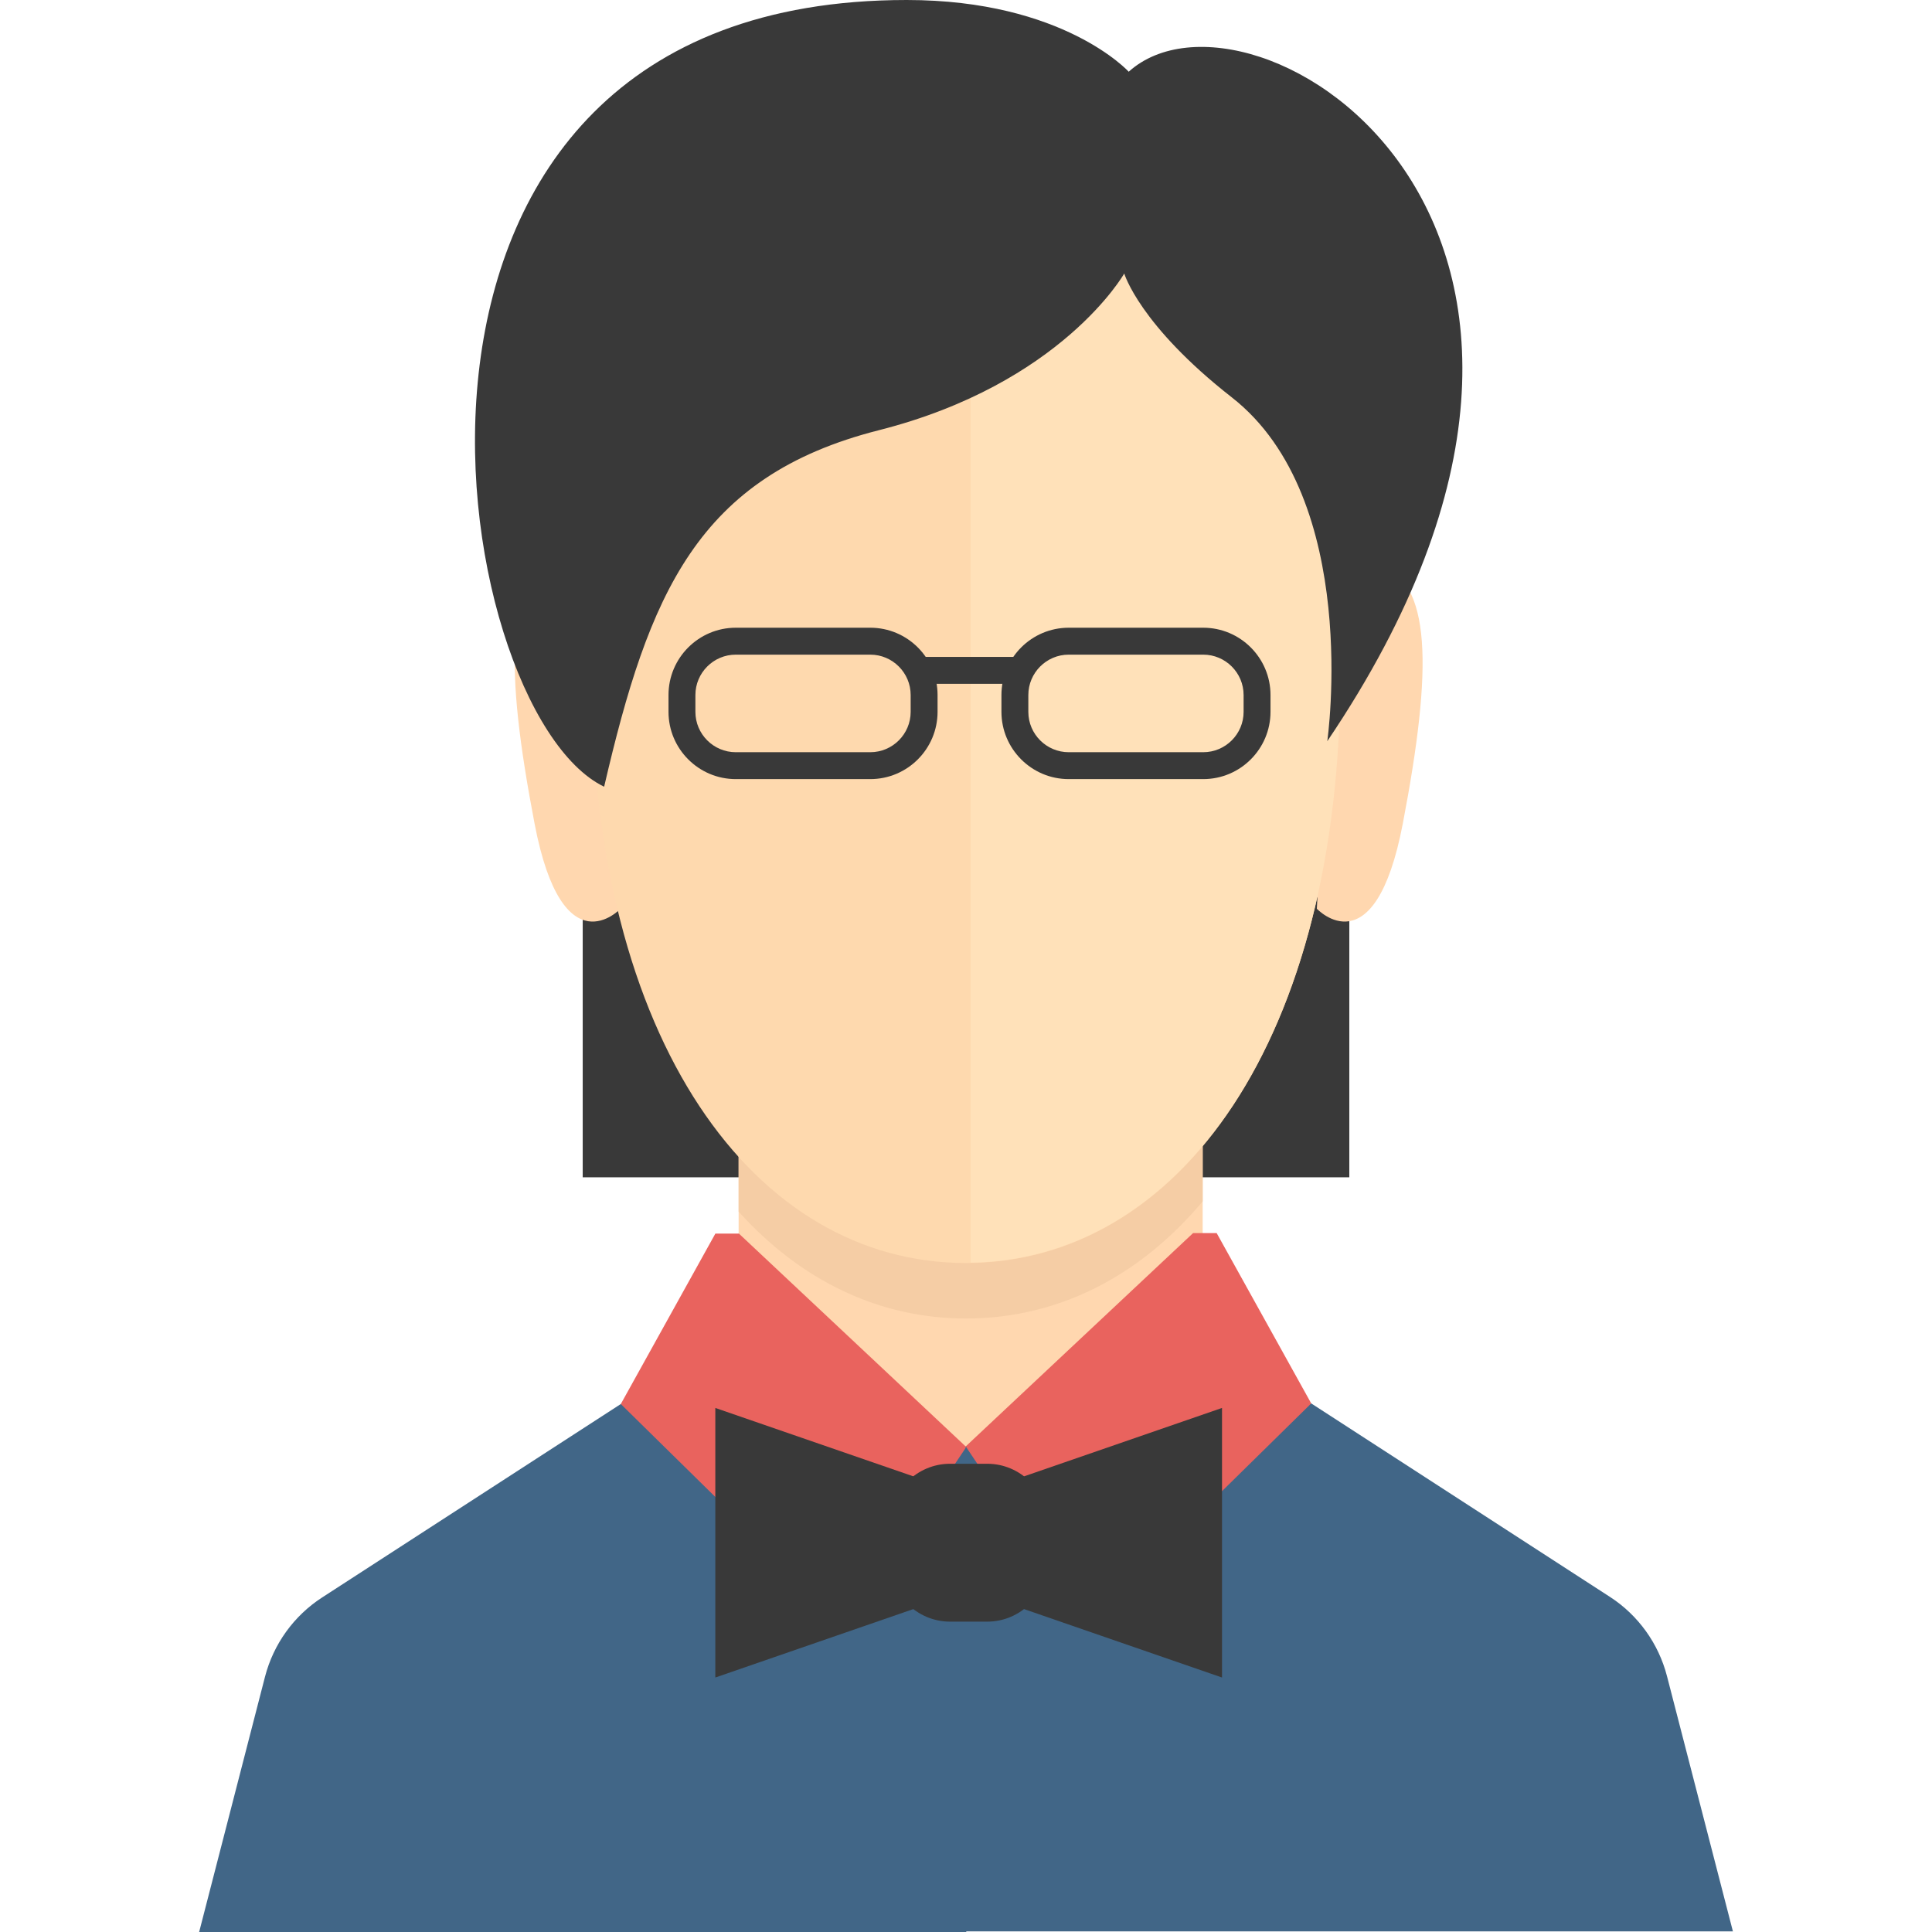 <?xml version="1.0" encoding="iso-8859-1"?>
<!-- Generator: Adobe Illustrator 16.0.0, SVG Export Plug-In . SVG Version: 6.00 Build 0)  -->
<!DOCTYPE svg PUBLIC "-//W3C//DTD SVG 1.1//EN" "http://www.w3.org/Graphics/SVG/1.1/DTD/svg11.dtd">
<svg version="1.1" id="Layer_1" xmlns="http://www.w3.org/2000/svg" xmlns:xlink="http://www.w3.org/1999/xlink" x="0px" y="0px"
	 width="64px" height="64px" viewBox="0 0 64 64" style="enable-background:new 0 0 64 64;" xml:space="preserve">
<g>
	<rect x="19.303" y="29.715" style="fill:#393939;" width="25.395" height="9.285"/>
	<path style="fill:#FFD7AF;" d="M20.554,30.103c0,0-1.916,2.042-2.846-2.821c-0.996-5.2-0.961-8.021,0.822-8.615
		c1.142-0.381,1.469,0.592,1.469,0.592L20.554,30.103z"/>
	<path style="fill:#FFD7AF;" d="M24.468,37.433v3.679c0,1.34,0.602,2.607,1.64,3.454l3.206,2.614
		c1.633,1.333,3.977,1.338,5.617,0.015l3.253-2.629c1.048-0.846,1.656-2.12,1.656-3.467v-4.021L24.468,37.433z"/>
	<path style="fill:#F5CDA5;" d="M24.468,40.137c2.068,2.291,4.658,3.54,7.531,3.54c3.017,0,5.727-1.364,7.841-3.88v-2.719
		l-15.372,0.354V40.137z"/>
	<path style="fill:#FED9AE;" d="M31.999,41.839c7.02,0,12.403-7.353,12.403-19.534c0-15.188-4.456-18.717-12.403-18.717
		c-7.945,0-12.402,3.528-12.402,18.717C19.597,34.486,24.981,41.839,31.999,41.839z"/>
	<path style="fill:#FFD7AF;" d="M43.622,30.103c0,0,1.917,2.042,2.848-2.821c0.994-5.2,0.961-8.021-0.822-8.615
		c-1.141-0.381-1.469,0.592-1.469,0.592L43.622,30.103z"/>
	<path style="fill:#FFE1B9;" d="M32.155,3.592v38.236c6.941-0.109,12.247-7.435,12.247-19.523
		C44.402,7.215,40.003,3.637,32.155,3.592z"/>
	<path style="fill:#393939;" d="M20.013,26.061C14.742,23.529,10.948,0,30.036,0c5.199,0,7.354,2.376,7.354,2.376
		c4.029-3.64,18.178,4.994,6.578,22.177c0,0,1.148-8.02-3.162-11.389c-3.063-2.396-3.564-4.104-3.564-4.104s-2.07,3.654-8.131,5.192
		C23.093,15.781,21.494,19.686,20.013,26.061z"/>
	<path style="fill:#393939;" d="M28.829,25.809h-4.455c-1.229,0-2.229-1-2.229-2.229v-0.557c0-1.229,1-2.229,2.229-2.229h4.455
		c1.229,0,2.229,0.999,2.229,2.229v0.557C31.058,24.809,30.059,25.809,28.829,25.809z M24.374,21.686
		c-0.738,0-1.338,0.601-1.338,1.338v0.557c0,0.737,0.6,1.337,1.338,1.337h4.455c0.738,0,1.338-0.6,1.338-1.337v-0.557
		c0-0.737-0.6-1.338-1.338-1.338H24.374z"/>
	<path style="fill:#393939;" d="M39.858,25.809h-4.455c-1.229,0-2.229-1-2.229-2.229v-0.557c0-1.229,1-2.229,2.229-2.229h4.455
		c1.229,0,2.229,0.999,2.229,2.229v0.557C42.087,24.809,41.088,25.809,39.858,25.809z M35.403,21.686
		c-0.738,0-1.338,0.601-1.338,1.338v0.557c0,0.737,0.6,1.337,1.338,1.337h4.455c0.738,0,1.338-0.6,1.338-1.337v-0.557
		c0-0.737-0.6-1.338-1.338-1.338H35.403z"/>
	<rect x="30.612" y="21.761" style="fill:#393939;" width="3.008" height="0.892"/>
	<path style="fill:#416687;" d="M20.565,46.51l-9.894,6.408c-0.938,0.607-1.612,1.545-1.892,2.625L6.597,64h25.412V47.934
		L20.565,46.51z"/>
	<polygon style="fill:#E9635E;" points="24.478,40.865 23.697,40.865 20.565,46.51 28.042,53.861 32.009,47.934 	"/>
	<path style="fill:#416687;" d="M43.436,46.49l9.894,6.408c0.938,0.607,1.611,1.545,1.891,2.626l2.184,8.456H31.991V47.914
		L43.436,46.49z"/>
	<polygon style="fill:#E9635E;" points="39.522,40.848 40.304,40.848 43.436,46.49 35.958,53.843 31.991,47.914 	"/>
	<g>
		<g>
			<path style="fill:#393939;" d="M34.704,51.719c0,1.1-0.9,2-2,2h-1.232c-1.1,0-2-0.9-2-2v-1.23c0-1.1,0.9-2,2-2h1.232
				c1.1,0,2,0.9,2,2V51.719z"/>
		</g>
		<polygon style="fill:#393939;" points="30.343,53.273 23.696,55.57 23.696,46.64 30.343,48.936 		"/>
		<polygon style="fill:#393939;" points="33.835,53.273 40.481,55.57 40.481,46.64 33.835,48.936 		"/>
	</g>
</g>
</svg>
